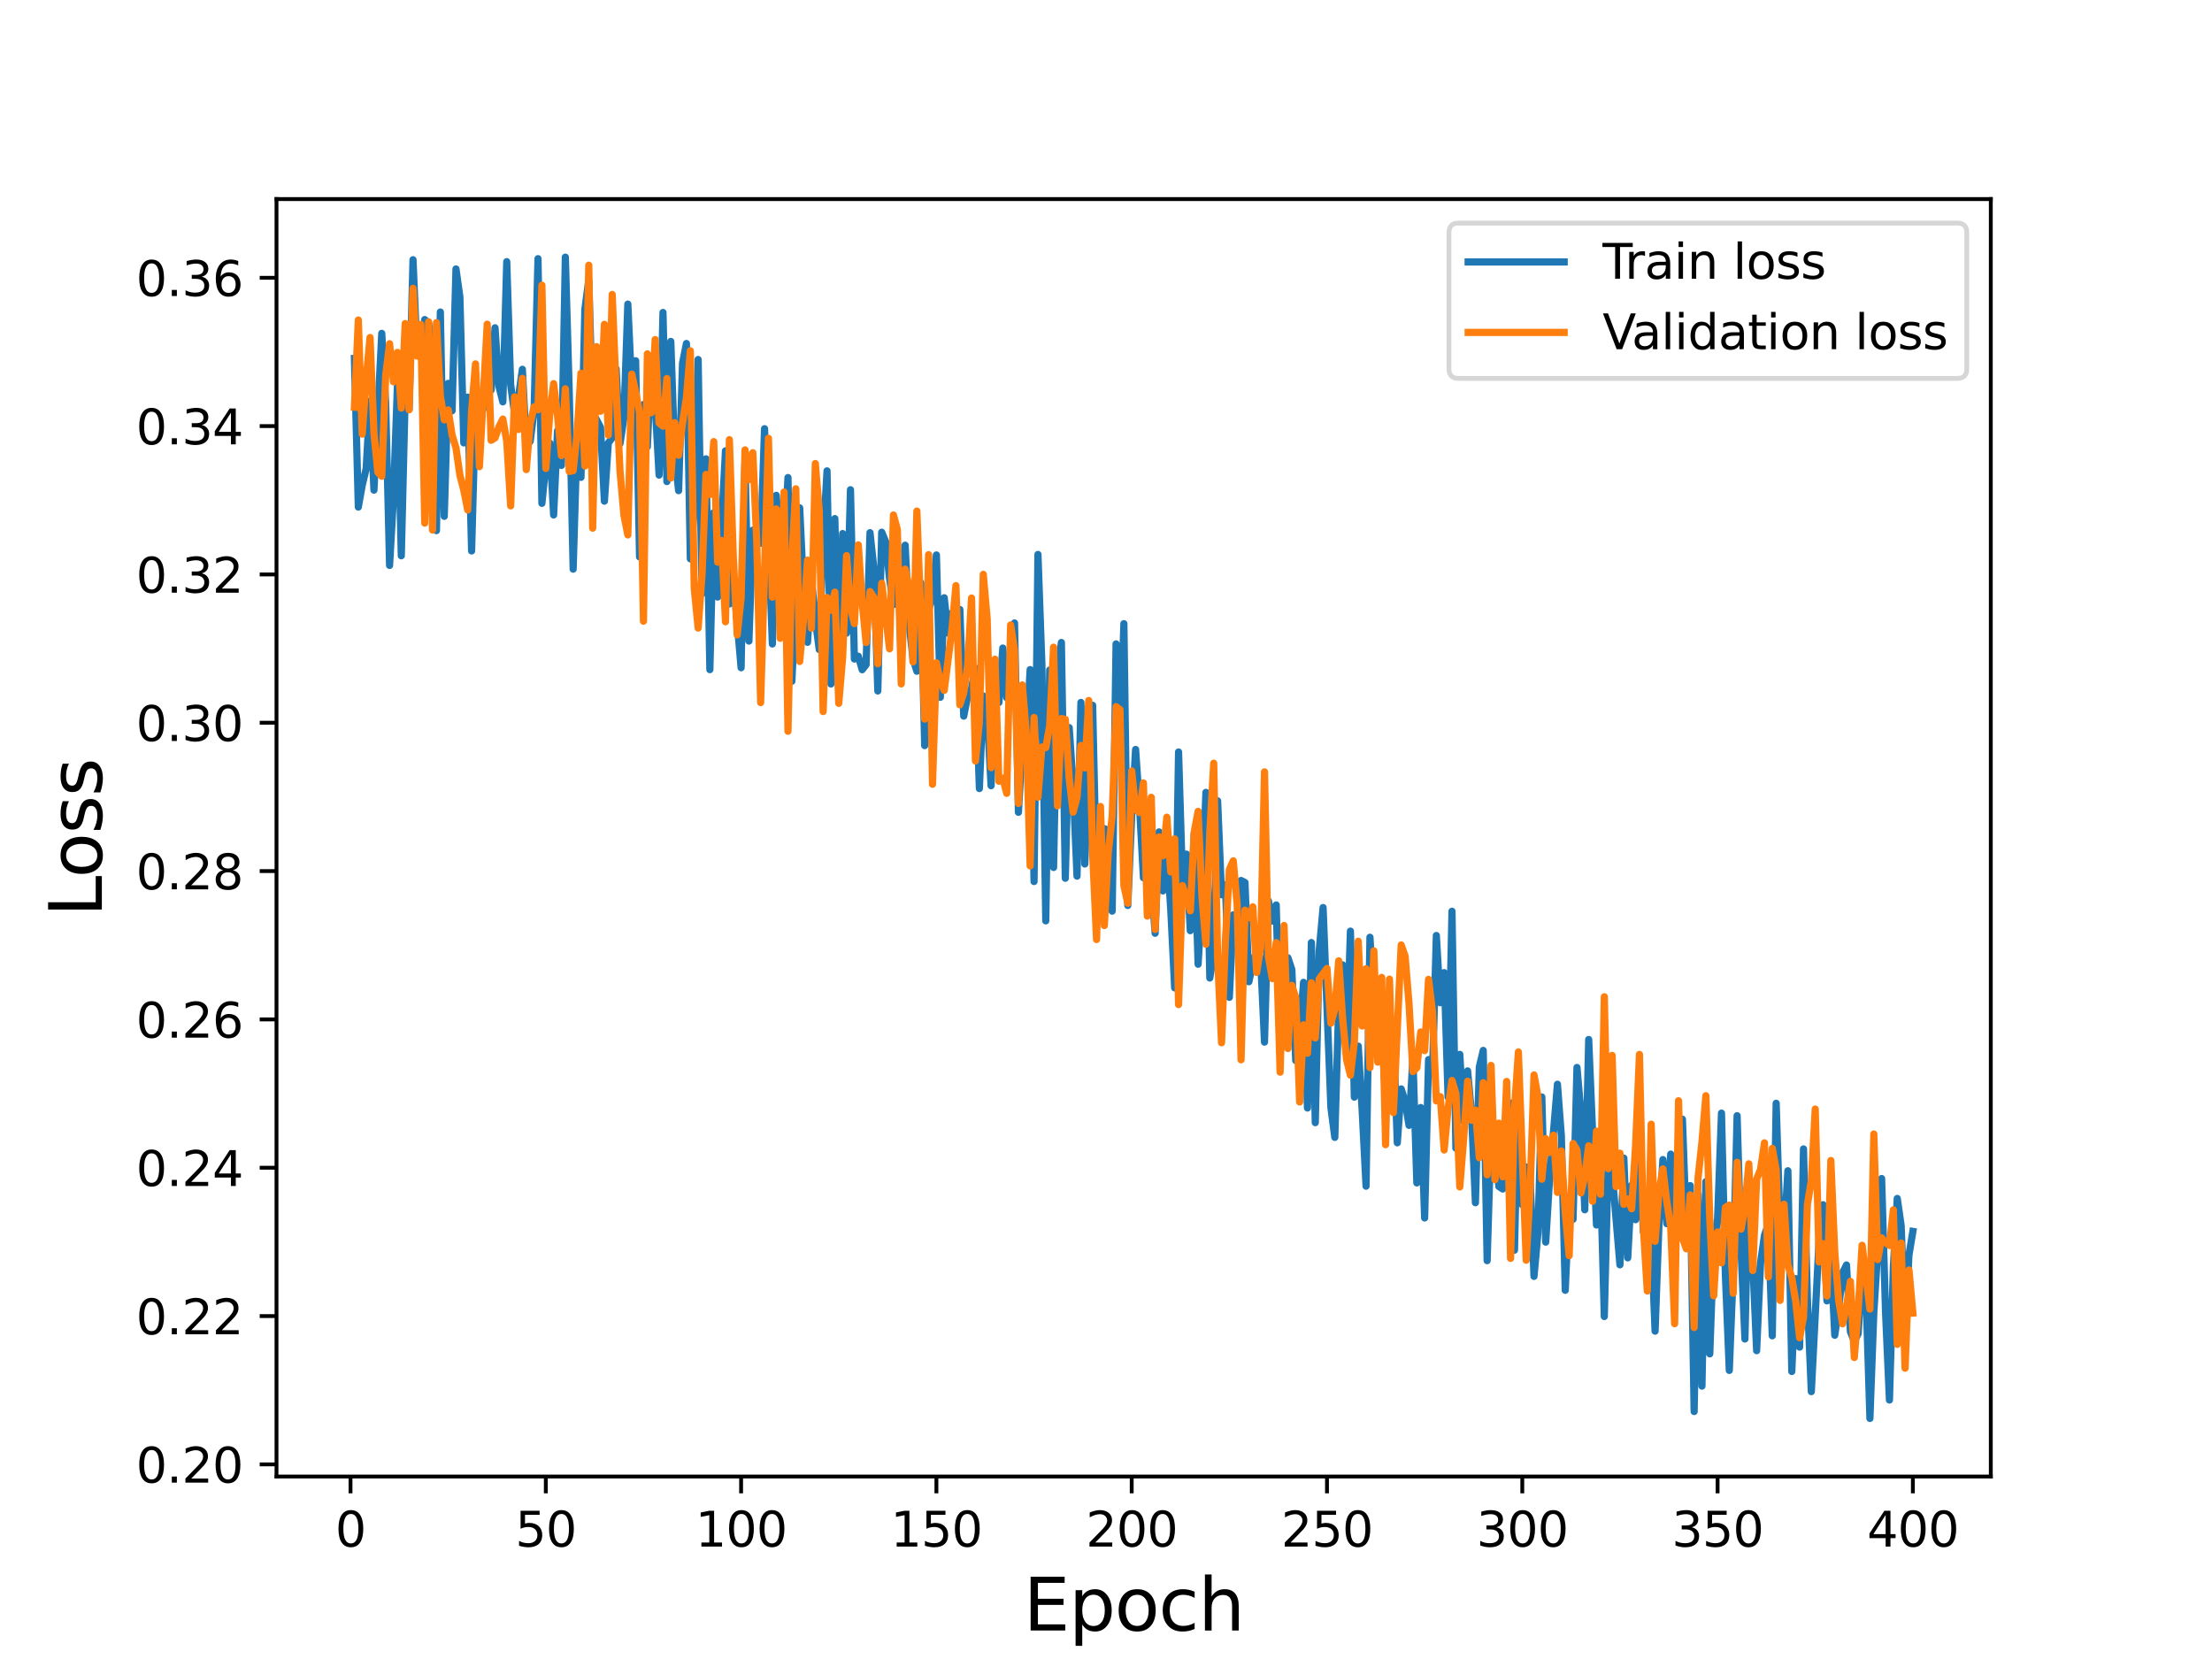 <?xml version="1.0" encoding="utf-8" standalone="no"?>
<!DOCTYPE svg PUBLIC "-//W3C//DTD SVG 1.1//EN"
  "http://www.w3.org/Graphics/SVG/1.1/DTD/svg11.dtd">
<svg height="345.6pt" version="1.1" viewBox="0 0 460.8 345.6" width="460.8pt" xmlns="http://www.w3.org/2000/svg" xmlns:xlink="http://www.w3.org/1999/xlink">
 <defs>
  <style type="text/css">*{stroke-linecap:butt;stroke-linejoin:round;}</style>
 </defs>
 <g id="figure_1">
  <g id="patch_1">
   <path d="M 0 345.6 
L 460.8 345.6 
L 460.8 0 
L 0 0 
z
" style="fill:#ffffff;"/>
  </g>
  <g id="axes_1">
   <g id="patch_2">
    <path d="M 57.6 307.584 
L 414.72 307.584 
L 414.72 41.472 
L 57.6 41.472 
z
" style="fill:#ffffff;"/>
   </g>
   <g id="matplotlib.axis_1">
    <g id="xtick_1">
     <g id="line2d_1">
      <defs>
       <path d="M 0 0 
L 0 3.5 
" id="m75723080e3" style="stroke:#000000;stroke-width:0.8;"/>
      </defs>
      <g>
       <use style="stroke:#000000;stroke-width:0.8;" x="73.019" xlink:href="#m75723080e3" y="307.584"/>
      </g>
     </g>
     <g id="text_1">
      <!-- 0 -->
      <g transform="translate(69.838 322.182)scale(0.1 -0.1)">
       <defs>
        <path d="M 2034 4250 
Q 1547 4250 1301 3770 
Q 1056 3291 1056 2328 
Q 1056 1369 1301 889 
Q 1547 409 2034 409 
Q 2525 409 2770 889 
Q 3016 1369 3016 2328 
Q 3016 3291 2770 3770 
Q 2525 4250 2034 4250 
z
M 2034 4750 
Q 2819 4750 3233 4129 
Q 3647 3509 3647 2328 
Q 3647 1150 3233 529 
Q 2819 -91 2034 -91 
Q 1250 -91 836 529 
Q 422 1150 422 2328 
Q 422 3509 836 4129 
Q 1250 4750 2034 4750 
z
" id="DejaVuSans-30" transform="scale(0.016)"/>
       </defs>
       <use xlink:href="#DejaVuSans-30"/>
      </g>
     </g>
    </g>
    <g id="xtick_2">
     <g id="line2d_2">
      <g>
       <use style="stroke:#000000;stroke-width:0.8;" x="113.703" xlink:href="#m75723080e3" y="307.584"/>
      </g>
     </g>
     <g id="text_2">
      <!-- 50 -->
      <g transform="translate(107.34 322.182)scale(0.1 -0.1)">
       <defs>
        <path d="M 691 4666 
L 3169 4666 
L 3169 4134 
L 1269 4134 
L 1269 2991 
Q 1406 3038 1543 3061 
Q 1681 3084 1819 3084 
Q 2600 3084 3056 2656 
Q 3513 2228 3513 1497 
Q 3513 744 3044 326 
Q 2575 -91 1722 -91 
Q 1428 -91 1123 -41 
Q 819 9 494 109 
L 494 744 
Q 775 591 1075 516 
Q 1375 441 1709 441 
Q 2250 441 2565 725 
Q 2881 1009 2881 1497 
Q 2881 1984 2565 2268 
Q 2250 2553 1709 2553 
Q 1456 2553 1204 2497 
Q 953 2441 691 2322 
L 691 4666 
z
" id="DejaVuSans-35" transform="scale(0.016)"/>
       </defs>
       <use xlink:href="#DejaVuSans-35"/>
       <use x="63.623" xlink:href="#DejaVuSans-30"/>
      </g>
     </g>
    </g>
    <g id="xtick_3">
     <g id="line2d_3">
      <g>
       <use style="stroke:#000000;stroke-width:0.8;" x="154.386" xlink:href="#m75723080e3" y="307.584"/>
      </g>
     </g>
     <g id="text_3">
      <!-- 100 -->
      <g transform="translate(144.842 322.182)scale(0.1 -0.1)">
       <defs>
        <path d="M 794 531 
L 1825 531 
L 1825 4091 
L 703 3866 
L 703 4441 
L 1819 4666 
L 2450 4666 
L 2450 531 
L 3481 531 
L 3481 0 
L 794 0 
L 794 531 
z
" id="DejaVuSans-31" transform="scale(0.016)"/>
       </defs>
       <use xlink:href="#DejaVuSans-31"/>
       <use x="63.623" xlink:href="#DejaVuSans-30"/>
       <use x="127.246" xlink:href="#DejaVuSans-30"/>
      </g>
     </g>
    </g>
    <g id="xtick_4">
     <g id="line2d_4">
      <g>
       <use style="stroke:#000000;stroke-width:0.8;" x="195.07" xlink:href="#m75723080e3" y="307.584"/>
      </g>
     </g>
     <g id="text_4">
      <!-- 150 -->
      <g transform="translate(185.526 322.182)scale(0.1 -0.1)">
       <use xlink:href="#DejaVuSans-31"/>
       <use x="63.623" xlink:href="#DejaVuSans-35"/>
       <use x="127.246" xlink:href="#DejaVuSans-30"/>
      </g>
     </g>
    </g>
    <g id="xtick_5">
     <g id="line2d_5">
      <g>
       <use style="stroke:#000000;stroke-width:0.8;" x="235.753" xlink:href="#m75723080e3" y="307.584"/>
      </g>
     </g>
     <g id="text_5">
      <!-- 200 -->
      <g transform="translate(226.209 322.182)scale(0.1 -0.1)">
       <defs>
        <path d="M 1228 531 
L 3431 531 
L 3431 0 
L 469 0 
L 469 531 
Q 828 903 1448 1529 
Q 2069 2156 2228 2338 
Q 2531 2678 2651 2914 
Q 2772 3150 2772 3378 
Q 2772 3750 2511 3984 
Q 2250 4219 1831 4219 
Q 1534 4219 1204 4116 
Q 875 4013 500 3803 
L 500 4441 
Q 881 4594 1212 4672 
Q 1544 4750 1819 4750 
Q 2544 4750 2975 4387 
Q 3406 4025 3406 3419 
Q 3406 3131 3298 2873 
Q 3191 2616 2906 2266 
Q 2828 2175 2409 1742 
Q 1991 1309 1228 531 
z
" id="DejaVuSans-32" transform="scale(0.016)"/>
       </defs>
       <use xlink:href="#DejaVuSans-32"/>
       <use x="63.623" xlink:href="#DejaVuSans-30"/>
       <use x="127.246" xlink:href="#DejaVuSans-30"/>
      </g>
     </g>
    </g>
    <g id="xtick_6">
     <g id="line2d_6">
      <g>
       <use style="stroke:#000000;stroke-width:0.8;" x="276.437" xlink:href="#m75723080e3" y="307.584"/>
      </g>
     </g>
     <g id="text_6">
      <!-- 250 -->
      <g transform="translate(266.893 322.182)scale(0.1 -0.1)">
       <use xlink:href="#DejaVuSans-32"/>
       <use x="63.623" xlink:href="#DejaVuSans-35"/>
       <use x="127.246" xlink:href="#DejaVuSans-30"/>
      </g>
     </g>
    </g>
    <g id="xtick_7">
     <g id="line2d_7">
      <g>
       <use style="stroke:#000000;stroke-width:0.8;" x="317.12" xlink:href="#m75723080e3" y="307.584"/>
      </g>
     </g>
     <g id="text_7">
      <!-- 300 -->
      <g transform="translate(307.576 322.182)scale(0.1 -0.1)">
       <defs>
        <path d="M 2597 2516 
Q 3050 2419 3304 2112 
Q 3559 1806 3559 1356 
Q 3559 666 3084 287 
Q 2609 -91 1734 -91 
Q 1441 -91 1130 -33 
Q 819 25 488 141 
L 488 750 
Q 750 597 1062 519 
Q 1375 441 1716 441 
Q 2309 441 2620 675 
Q 2931 909 2931 1356 
Q 2931 1769 2642 2001 
Q 2353 2234 1838 2234 
L 1294 2234 
L 1294 2753 
L 1863 2753 
Q 2328 2753 2575 2939 
Q 2822 3125 2822 3475 
Q 2822 3834 2567 4026 
Q 2313 4219 1838 4219 
Q 1578 4219 1281 4162 
Q 984 4106 628 3988 
L 628 4550 
Q 988 4650 1302 4700 
Q 1616 4750 1894 4750 
Q 2613 4750 3031 4423 
Q 3450 4097 3450 3541 
Q 3450 3153 3228 2886 
Q 3006 2619 2597 2516 
z
" id="DejaVuSans-33" transform="scale(0.016)"/>
       </defs>
       <use xlink:href="#DejaVuSans-33"/>
       <use x="63.623" xlink:href="#DejaVuSans-30"/>
       <use x="127.246" xlink:href="#DejaVuSans-30"/>
      </g>
     </g>
    </g>
    <g id="xtick_8">
     <g id="line2d_8">
      <g>
       <use style="stroke:#000000;stroke-width:0.8;" x="357.804" xlink:href="#m75723080e3" y="307.584"/>
      </g>
     </g>
     <g id="text_8">
      <!-- 350 -->
      <g transform="translate(348.26 322.182)scale(0.1 -0.1)">
       <use xlink:href="#DejaVuSans-33"/>
       <use x="63.623" xlink:href="#DejaVuSans-35"/>
       <use x="127.246" xlink:href="#DejaVuSans-30"/>
      </g>
     </g>
    </g>
    <g id="xtick_9">
     <g id="line2d_9">
      <g>
       <use style="stroke:#000000;stroke-width:0.8;" x="398.487" xlink:href="#m75723080e3" y="307.584"/>
      </g>
     </g>
     <g id="text_9">
      <!-- 400 -->
      <g transform="translate(388.944 322.182)scale(0.1 -0.1)">
       <defs>
        <path d="M 2419 4116 
L 825 1625 
L 2419 1625 
L 2419 4116 
z
M 2253 4666 
L 3047 4666 
L 3047 1625 
L 3713 1625 
L 3713 1100 
L 3047 1100 
L 3047 0 
L 2419 0 
L 2419 1100 
L 313 1100 
L 313 1709 
L 2253 4666 
z
" id="DejaVuSans-34" transform="scale(0.016)"/>
       </defs>
       <use xlink:href="#DejaVuSans-34"/>
       <use x="63.623" xlink:href="#DejaVuSans-30"/>
       <use x="127.246" xlink:href="#DejaVuSans-30"/>
      </g>
     </g>
    </g>
    <g id="text_10">
     <!-- Epoch -->
     <g transform="translate(213.194 339.66)scale(0.15 -0.15)">
      <defs>
       <path d="M 628 4666 
L 3578 4666 
L 3578 4134 
L 1259 4134 
L 1259 2753 
L 3481 2753 
L 3481 2222 
L 1259 2222 
L 1259 531 
L 3634 531 
L 3634 0 
L 628 0 
L 628 4666 
z
" id="DejaVuSans-45" transform="scale(0.016)"/>
       <path d="M 1159 525 
L 1159 -1331 
L 581 -1331 
L 581 3500 
L 1159 3500 
L 1159 2969 
Q 1341 3281 1617 3432 
Q 1894 3584 2278 3584 
Q 2916 3584 3314 3078 
Q 3713 2572 3713 1747 
Q 3713 922 3314 415 
Q 2916 -91 2278 -91 
Q 1894 -91 1617 61 
Q 1341 213 1159 525 
z
M 3116 1747 
Q 3116 2381 2855 2742 
Q 2594 3103 2138 3103 
Q 1681 3103 1420 2742 
Q 1159 2381 1159 1747 
Q 1159 1113 1420 752 
Q 1681 391 2138 391 
Q 2594 391 2855 752 
Q 3116 1113 3116 1747 
z
" id="DejaVuSans-70" transform="scale(0.016)"/>
       <path d="M 1959 3097 
Q 1497 3097 1228 2736 
Q 959 2375 959 1747 
Q 959 1119 1226 758 
Q 1494 397 1959 397 
Q 2419 397 2687 759 
Q 2956 1122 2956 1747 
Q 2956 2369 2687 2733 
Q 2419 3097 1959 3097 
z
M 1959 3584 
Q 2709 3584 3137 3096 
Q 3566 2609 3566 1747 
Q 3566 888 3137 398 
Q 2709 -91 1959 -91 
Q 1206 -91 779 398 
Q 353 888 353 1747 
Q 353 2609 779 3096 
Q 1206 3584 1959 3584 
z
" id="DejaVuSans-6f" transform="scale(0.016)"/>
       <path d="M 3122 3366 
L 3122 2828 
Q 2878 2963 2633 3030 
Q 2388 3097 2138 3097 
Q 1578 3097 1268 2742 
Q 959 2388 959 1747 
Q 959 1106 1268 751 
Q 1578 397 2138 397 
Q 2388 397 2633 464 
Q 2878 531 3122 666 
L 3122 134 
Q 2881 22 2623 -34 
Q 2366 -91 2075 -91 
Q 1284 -91 818 406 
Q 353 903 353 1747 
Q 353 2603 823 3093 
Q 1294 3584 2113 3584 
Q 2378 3584 2631 3529 
Q 2884 3475 3122 3366 
z
" id="DejaVuSans-63" transform="scale(0.016)"/>
       <path d="M 3513 2113 
L 3513 0 
L 2938 0 
L 2938 2094 
Q 2938 2591 2744 2837 
Q 2550 3084 2163 3084 
Q 1697 3084 1428 2787 
Q 1159 2491 1159 1978 
L 1159 0 
L 581 0 
L 581 4863 
L 1159 4863 
L 1159 2956 
Q 1366 3272 1645 3428 
Q 1925 3584 2291 3584 
Q 2894 3584 3203 3211 
Q 3513 2838 3513 2113 
z
" id="DejaVuSans-68" transform="scale(0.016)"/>
      </defs>
      <use xlink:href="#DejaVuSans-45"/>
      <use x="63.184" xlink:href="#DejaVuSans-70"/>
      <use x="126.66" xlink:href="#DejaVuSans-6f"/>
      <use x="187.842" xlink:href="#DejaVuSans-63"/>
      <use x="242.822" xlink:href="#DejaVuSans-68"/>
     </g>
    </g>
   </g>
   <g id="matplotlib.axis_2">
    <g id="ytick_1">
     <g id="line2d_10">
      <defs>
       <path d="M 0 0 
L -3.5 0 
" id="m8c2bc2753d" style="stroke:#000000;stroke-width:0.8;"/>
      </defs>
      <g>
       <use style="stroke:#000000;stroke-width:0.8;" x="57.6" xlink:href="#m8c2bc2753d" y="305.059"/>
      </g>
     </g>
     <g id="text_11">
      <!-- 0.20 -->
      <g transform="translate(28.334 308.858)scale(0.1 -0.1)">
       <defs>
        <path d="M 684 794 
L 1344 794 
L 1344 0 
L 684 0 
L 684 794 
z
" id="DejaVuSans-2e" transform="scale(0.016)"/>
       </defs>
       <use xlink:href="#DejaVuSans-30"/>
       <use x="63.623" xlink:href="#DejaVuSans-2e"/>
       <use x="95.41" xlink:href="#DejaVuSans-32"/>
       <use x="159.033" xlink:href="#DejaVuSans-30"/>
      </g>
     </g>
    </g>
    <g id="ytick_2">
     <g id="line2d_11">
      <g>
       <use style="stroke:#000000;stroke-width:0.8;" x="57.6" xlink:href="#m8c2bc2753d" y="274.16"/>
      </g>
     </g>
     <g id="text_12">
      <!-- 0.22 -->
      <g transform="translate(28.334 277.959)scale(0.1 -0.1)">
       <use xlink:href="#DejaVuSans-30"/>
       <use x="63.623" xlink:href="#DejaVuSans-2e"/>
       <use x="95.41" xlink:href="#DejaVuSans-32"/>
       <use x="159.033" xlink:href="#DejaVuSans-32"/>
      </g>
     </g>
    </g>
    <g id="ytick_3">
     <g id="line2d_12">
      <g>
       <use style="stroke:#000000;stroke-width:0.8;" x="57.6" xlink:href="#m8c2bc2753d" y="243.261"/>
      </g>
     </g>
     <g id="text_13">
      <!-- 0.24 -->
      <g transform="translate(28.334 247.06)scale(0.1 -0.1)">
       <use xlink:href="#DejaVuSans-30"/>
       <use x="63.623" xlink:href="#DejaVuSans-2e"/>
       <use x="95.41" xlink:href="#DejaVuSans-32"/>
       <use x="159.033" xlink:href="#DejaVuSans-34"/>
      </g>
     </g>
    </g>
    <g id="ytick_4">
     <g id="line2d_13">
      <g>
       <use style="stroke:#000000;stroke-width:0.8;" x="57.6" xlink:href="#m8c2bc2753d" y="212.362"/>
      </g>
     </g>
     <g id="text_14">
      <!-- 0.26 -->
      <g transform="translate(28.334 216.161)scale(0.1 -0.1)">
       <defs>
        <path d="M 2113 2584 
Q 1688 2584 1439 2293 
Q 1191 2003 1191 1497 
Q 1191 994 1439 701 
Q 1688 409 2113 409 
Q 2538 409 2786 701 
Q 3034 994 3034 1497 
Q 3034 2003 2786 2293 
Q 2538 2584 2113 2584 
z
M 3366 4563 
L 3366 3988 
Q 3128 4100 2886 4159 
Q 2644 4219 2406 4219 
Q 1781 4219 1451 3797 
Q 1122 3375 1075 2522 
Q 1259 2794 1537 2939 
Q 1816 3084 2150 3084 
Q 2853 3084 3261 2657 
Q 3669 2231 3669 1497 
Q 3669 778 3244 343 
Q 2819 -91 2113 -91 
Q 1303 -91 875 529 
Q 447 1150 447 2328 
Q 447 3434 972 4092 
Q 1497 4750 2381 4750 
Q 2619 4750 2861 4703 
Q 3103 4656 3366 4563 
z
" id="DejaVuSans-36" transform="scale(0.016)"/>
       </defs>
       <use xlink:href="#DejaVuSans-30"/>
       <use x="63.623" xlink:href="#DejaVuSans-2e"/>
       <use x="95.41" xlink:href="#DejaVuSans-32"/>
       <use x="159.033" xlink:href="#DejaVuSans-36"/>
      </g>
     </g>
    </g>
    <g id="ytick_5">
     <g id="line2d_14">
      <g>
       <use style="stroke:#000000;stroke-width:0.8;" x="57.6" xlink:href="#m8c2bc2753d" y="181.463"/>
      </g>
     </g>
     <g id="text_15">
      <!-- 0.28 -->
      <g transform="translate(28.334 185.262)scale(0.1 -0.1)">
       <defs>
        <path d="M 2034 2216 
Q 1584 2216 1326 1975 
Q 1069 1734 1069 1313 
Q 1069 891 1326 650 
Q 1584 409 2034 409 
Q 2484 409 2743 651 
Q 3003 894 3003 1313 
Q 3003 1734 2745 1975 
Q 2488 2216 2034 2216 
z
M 1403 2484 
Q 997 2584 770 2862 
Q 544 3141 544 3541 
Q 544 4100 942 4425 
Q 1341 4750 2034 4750 
Q 2731 4750 3128 4425 
Q 3525 4100 3525 3541 
Q 3525 3141 3298 2862 
Q 3072 2584 2669 2484 
Q 3125 2378 3379 2068 
Q 3634 1759 3634 1313 
Q 3634 634 3220 271 
Q 2806 -91 2034 -91 
Q 1263 -91 848 271 
Q 434 634 434 1313 
Q 434 1759 690 2068 
Q 947 2378 1403 2484 
z
M 1172 3481 
Q 1172 3119 1398 2916 
Q 1625 2713 2034 2713 
Q 2441 2713 2670 2916 
Q 2900 3119 2900 3481 
Q 2900 3844 2670 4047 
Q 2441 4250 2034 4250 
Q 1625 4250 1398 4047 
Q 1172 3844 1172 3481 
z
" id="DejaVuSans-38" transform="scale(0.016)"/>
       </defs>
       <use xlink:href="#DejaVuSans-30"/>
       <use x="63.623" xlink:href="#DejaVuSans-2e"/>
       <use x="95.41" xlink:href="#DejaVuSans-32"/>
       <use x="159.033" xlink:href="#DejaVuSans-38"/>
      </g>
     </g>
    </g>
    <g id="ytick_6">
     <g id="line2d_15">
      <g>
       <use style="stroke:#000000;stroke-width:0.8;" x="57.6" xlink:href="#m8c2bc2753d" y="150.563"/>
      </g>
     </g>
     <g id="text_16">
      <!-- 0.30 -->
      <g transform="translate(28.334 154.363)scale(0.1 -0.1)">
       <use xlink:href="#DejaVuSans-30"/>
       <use x="63.623" xlink:href="#DejaVuSans-2e"/>
       <use x="95.41" xlink:href="#DejaVuSans-33"/>
       <use x="159.033" xlink:href="#DejaVuSans-30"/>
      </g>
     </g>
    </g>
    <g id="ytick_7">
     <g id="line2d_16">
      <g>
       <use style="stroke:#000000;stroke-width:0.8;" x="57.6" xlink:href="#m8c2bc2753d" y="119.664"/>
      </g>
     </g>
     <g id="text_17">
      <!-- 0.32 -->
      <g transform="translate(28.334 123.464)scale(0.1 -0.1)">
       <use xlink:href="#DejaVuSans-30"/>
       <use x="63.623" xlink:href="#DejaVuSans-2e"/>
       <use x="95.41" xlink:href="#DejaVuSans-33"/>
       <use x="159.033" xlink:href="#DejaVuSans-32"/>
      </g>
     </g>
    </g>
    <g id="ytick_8">
     <g id="line2d_17">
      <g>
       <use style="stroke:#000000;stroke-width:0.8;" x="57.6" xlink:href="#m8c2bc2753d" y="88.765"/>
      </g>
     </g>
     <g id="text_18">
      <!-- 0.34 -->
      <g transform="translate(28.334 92.564)scale(0.1 -0.1)">
       <use xlink:href="#DejaVuSans-30"/>
       <use x="63.623" xlink:href="#DejaVuSans-2e"/>
       <use x="95.41" xlink:href="#DejaVuSans-33"/>
       <use x="159.033" xlink:href="#DejaVuSans-34"/>
      </g>
     </g>
    </g>
    <g id="ytick_9">
     <g id="line2d_18">
      <g>
       <use style="stroke:#000000;stroke-width:0.8;" x="57.6" xlink:href="#m8c2bc2753d" y="57.866"/>
      </g>
     </g>
     <g id="text_19">
      <!-- 0.36 -->
      <g transform="translate(28.334 61.665)scale(0.1 -0.1)">
       <use xlink:href="#DejaVuSans-30"/>
       <use x="63.623" xlink:href="#DejaVuSans-2e"/>
       <use x="95.41" xlink:href="#DejaVuSans-33"/>
       <use x="159.033" xlink:href="#DejaVuSans-36"/>
      </g>
     </g>
    </g>
    <g id="text_20">
     <!-- Loss -->
     <g transform="translate(21.215 190.979)rotate(-90)scale(0.15 -0.15)">
      <defs>
       <path d="M 628 4666 
L 1259 4666 
L 1259 531 
L 3531 531 
L 3531 0 
L 628 0 
L 628 4666 
z
" id="DejaVuSans-4c" transform="scale(0.016)"/>
       <path d="M 2834 3397 
L 2834 2853 
Q 2591 2978 2328 3040 
Q 2066 3103 1784 3103 
Q 1356 3103 1142 2972 
Q 928 2841 928 2578 
Q 928 2378 1081 2264 
Q 1234 2150 1697 2047 
L 1894 2003 
Q 2506 1872 2764 1633 
Q 3022 1394 3022 966 
Q 3022 478 2636 193 
Q 2250 -91 1575 -91 
Q 1294 -91 989 -36 
Q 684 19 347 128 
L 347 722 
Q 666 556 975 473 
Q 1284 391 1588 391 
Q 1994 391 2212 530 
Q 2431 669 2431 922 
Q 2431 1156 2273 1281 
Q 2116 1406 1581 1522 
L 1381 1569 
Q 847 1681 609 1914 
Q 372 2147 372 2553 
Q 372 3047 722 3315 
Q 1072 3584 1716 3584 
Q 2034 3584 2315 3537 
Q 2597 3491 2834 3397 
z
" id="DejaVuSans-73" transform="scale(0.016)"/>
      </defs>
      <use xlink:href="#DejaVuSans-4c"/>
      <use x="53.963" xlink:href="#DejaVuSans-6f"/>
      <use x="115.145" xlink:href="#DejaVuSans-73"/>
      <use x="167.244" xlink:href="#DejaVuSans-73"/>
     </g>
    </g>
   </g>
   <g id="line2d_19">
    <path clip-path="url(#p54444fc291)" d="M 73.833 74.671 
L 74.646 105.631 
L 75.46 101.075 
L 76.274 97.637 
L 77.087 83.523 
L 77.901 102.102 
L 79.528 69.445 
L 80.342 83.932 
L 81.156 117.789 
L 81.969 103.527 
L 82.783 80.506 
L 83.597 115.777 
L 84.41 82.421 
L 85.224 85.235 
L 86.038 54.106 
L 86.851 73.056 
L 87.665 74.504 
L 88.479 66.568 
L 89.292 67.433 
L 90.106 72.182 
L 90.92 110.533 
L 91.733 65.001 
L 92.547 107.558 
L 93.361 79.867 
L 94.174 85.586 
L 94.988 56.03 
L 95.802 61.848 
L 96.616 92.26 
L 97.429 82.726 
L 98.243 114.772 
L 99.057 84.964 
L 99.87 84.482 
L 100.684 85.137 
L 101.498 71.458 
L 102.311 81.248 
L 103.125 68.286 
L 103.939 80.519 
L 104.752 83.715 
L 105.566 54.509 
L 106.38 80.178 
L 107.193 86.169 
L 108.007 82.725 
L 108.821 76.929 
L 109.634 92.735 
L 110.448 91.942 
L 111.262 85.441 
L 112.075 53.887 
L 112.889 104.854 
L 113.703 96.751 
L 114.516 92.286 
L 115.33 107.272 
L 116.144 89.711 
L 116.957 96.957 
L 117.771 53.568 
L 118.585 81.821 
L 119.398 118.566 
L 120.212 91.229 
L 121.026 99.444 
L 121.839 64.451 
L 122.653 58.344 
L 123.467 85.957 
L 125.094 88.996 
L 125.908 104.405 
L 126.721 92.29 
L 127.535 91.202 
L 128.349 76.839 
L 129.162 92.394 
L 129.976 87.025 
L 130.79 63.352 
L 131.603 80.94 
L 132.417 75.149 
L 133.231 116.014 
L 134.044 84.281 
L 134.858 93.069 
L 135.672 74.37 
L 136.485 84.219 
L 137.299 98.967 
L 138.113 65.094 
L 138.926 100.318 
L 139.74 71.126 
L 140.554 94.764 
L 141.367 102.211 
L 142.181 75.663 
L 142.995 71.555 
L 143.808 116.413 
L 144.622 106.051 
L 145.436 74.897 
L 146.249 123.683 
L 147.063 95.579 
L 147.877 139.499 
L 148.69 106.771 
L 149.504 124.369 
L 151.131 93.918 
L 151.945 125.812 
L 152.759 120.312 
L 154.386 139.101 
L 155.2 96.259 
L 156.013 133.546 
L 156.827 110.45 
L 157.641 110.379 
L 158.454 113.162 
L 159.268 89.308 
L 160.895 134.151 
L 161.709 103.187 
L 162.523 113.179 
L 163.336 115.075 
L 164.15 99.486 
L 164.964 141.916 
L 166.591 105.796 
L 167.405 123.01 
L 168.219 133.807 
L 169.032 120.525 
L 169.846 129.029 
L 170.66 135.315 
L 171.473 112.5 
L 172.287 98.09 
L 173.101 142.49 
L 173.914 108.03 
L 174.728 143.477 
L 175.542 111.154 
L 176.355 131.894 
L 177.169 102.02 
L 177.983 137.288 
L 178.796 136.699 
L 179.61 139.516 
L 180.424 138.46 
L 181.237 110.965 
L 182.051 118.519 
L 182.865 143.944 
L 183.678 110.87 
L 184.492 112.844 
L 185.306 120.459 
L 186.119 125.957 
L 186.933 113.37 
L 187.747 137.051 
L 188.56 113.579 
L 189.374 129.851 
L 190.188 137.198 
L 191.001 139.834 
L 191.815 121.395 
L 192.629 155.319 
L 193.442 126.989 
L 194.256 124.495 
L 195.07 115.608 
L 195.883 145.255 
L 196.697 124.524 
L 197.511 131.891 
L 198.324 127.706 
L 199.138 128.63 
L 199.952 126.963 
L 200.765 149.179 
L 201.579 145.03 
L 202.393 143.358 
L 203.206 139.188 
L 204.02 164.271 
L 204.834 144.978 
L 205.647 148.624 
L 206.461 163.676 
L 207.275 138.569 
L 208.088 146.351 
L 208.902 134.999 
L 209.716 145.344 
L 210.529 145.938 
L 211.343 129.778 
L 212.157 169.219 
L 212.97 154.829 
L 213.784 153.902 
L 214.598 139.494 
L 215.411 183.641 
L 216.225 115.503 
L 217.039 138.243 
L 217.852 191.831 
L 218.666 139.582 
L 219.48 180.712 
L 220.293 140.611 
L 221.107 133.841 
L 221.921 182.954 
L 222.734 151.572 
L 223.548 163.55 
L 224.362 182.52 
L 225.175 146.331 
L 225.989 179.987 
L 226.803 157.165 
L 227.616 146.921 
L 228.43 183.578 
L 229.244 190.23 
L 230.057 172.633 
L 230.871 172.958 
L 231.685 189.807 
L 232.498 134.137 
L 233.312 154.103 
L 234.126 129.925 
L 234.939 188.619 
L 235.753 169.957 
L 236.567 156.124 
L 237.381 168.008 
L 238.194 182.846 
L 239.008 172.296 
L 240.635 194.413 
L 241.449 173.303 
L 242.263 185.587 
L 243.076 176.789 
L 243.89 189.476 
L 244.704 205.791 
L 245.517 156.653 
L 246.331 183.54 
L 247.145 177.925 
L 247.958 193.875 
L 248.772 173.698 
L 249.586 200.868 
L 250.399 187.063 
L 251.213 165.065 
L 252.027 203.74 
L 252.84 198.565 
L 253.654 166.835 
L 254.468 186.397 
L 255.281 184.351 
L 256.095 207.76 
L 256.909 190.581 
L 257.722 195.867 
L 258.536 183.419 
L 259.35 183.843 
L 260.163 204.517 
L 260.977 200.817 
L 261.791 197.909 
L 262.604 199.641 
L 263.418 217.09 
L 264.232 187.679 
L 265.045 191.883 
L 265.859 188.519 
L 266.673 219.383 
L 267.486 211.197 
L 268.3 199.522 
L 269.114 201.976 
L 269.927 220.932 
L 270.741 214.917 
L 271.555 204.639 
L 272.368 230.816 
L 273.182 196.351 
L 273.996 233.871 
L 274.809 198.065 
L 275.623 189.058 
L 277.25 230.708 
L 278.064 236.935 
L 278.878 209.487 
L 279.691 200.99 
L 280.505 219.289 
L 281.319 193.97 
L 282.132 228.547 
L 282.946 217.924 
L 283.76 231.263 
L 284.573 247.101 
L 285.387 195.251 
L 286.201 208.969 
L 287.014 207.324 
L 287.828 215.634 
L 288.642 228.177 
L 289.455 211.112 
L 290.269 215.489 
L 291.083 238.068 
L 291.896 226.84 
L 292.71 229.442 
L 293.524 234.432 
L 294.337 220.363 
L 295.151 246.423 
L 295.965 230.719 
L 296.778 253.722 
L 297.592 220.738 
L 298.406 223.787 
L 299.219 194.878 
L 300.033 208.878 
L 300.847 202.618 
L 301.66 228.569 
L 302.474 189.836 
L 303.288 239.173 
L 304.101 219.646 
L 304.915 233.607 
L 305.729 223.079 
L 306.543 231.995 
L 307.356 250.55 
L 308.17 222.251 
L 308.984 218.824 
L 309.797 262.623 
L 310.611 235.784 
L 311.425 235.34 
L 312.238 247.164 
L 313.052 247.692 
L 313.866 239.901 
L 314.679 229.784 
L 315.493 260.434 
L 316.307 225.21 
L 317.12 250.964 
L 317.934 243.091 
L 318.748 245.504 
L 319.561 265.895 
L 320.375 256.906 
L 321.189 228.516 
L 322.002 258.757 
L 322.816 245.405 
L 324.443 225.867 
L 325.257 236.621 
L 326.071 268.792 
L 326.884 250.188 
L 327.698 253.999 
L 328.512 222.371 
L 329.325 231.729 
L 330.139 252.02 
L 330.953 216.548 
L 332.58 255.192 
L 333.394 244.718 
L 334.207 274.256 
L 335.021 241.809 
L 335.835 244.284 
L 337.462 263.486 
L 338.276 241.254 
L 339.089 262.032 
L 339.903 246.904 
L 340.717 254.087 
L 341.53 238.417 
L 342.344 256.59 
L 343.158 252.001 
L 343.971 257.462 
L 344.785 277.306 
L 345.599 254.802 
L 346.412 241.563 
L 347.226 254.913 
L 348.04 240.429 
L 348.853 259.382 
L 350.481 233.154 
L 351.294 255.898 
L 352.108 246.984 
L 352.922 294.047 
L 353.735 248.798 
L 354.549 288.753 
L 355.363 246.162 
L 356.176 282.031 
L 356.99 259.572 
L 357.804 253.881 
L 358.617 231.886 
L 359.431 265.668 
L 360.245 285.48 
L 361.058 264.822 
L 361.872 232.424 
L 362.686 260.232 
L 363.499 278.939 
L 364.313 244.014 
L 365.94 281.369 
L 366.754 263.063 
L 367.568 257.352 
L 368.381 254.976 
L 369.195 278.275 
L 370.009 229.832 
L 370.822 255.638 
L 371.636 257.743 
L 372.45 243.889 
L 373.263 285.709 
L 374.077 266.363 
L 374.891 280.629 
L 375.704 239.344 
L 376.518 270.678 
L 377.332 289.904 
L 378.959 258.135 
L 379.773 250.962 
L 380.587 270.996 
L 381.4 261.565 
L 382.214 278.153 
L 383.028 272.528 
L 383.841 265.165 
L 384.655 263.518 
L 385.469 277.392 
L 386.282 279.406 
L 387.096 277.82 
L 387.91 264.096 
L 388.723 269.475 
L 389.537 295.488 
L 390.351 273.43 
L 391.164 260.524 
L 391.978 245.51 
L 392.792 273.372 
L 393.605 291.65 
L 394.419 263.954 
L 395.233 249.66 
L 396.046 255.335 
L 396.86 277.05 
L 397.674 261.42 
L 398.487 256.525 
L 398.487 256.525 
" style="fill:none;stroke:#1f77b4;stroke-linecap:square;stroke-width:1.5;"/>
   </g>
   <g id="line2d_20">
    <path clip-path="url(#p54444fc291)" d="M 73.833 84.834 
L 74.646 66.665 
L 75.46 90.437 
L 76.274 79.034 
L 77.087 70.31 
L 77.901 90.263 
L 78.715 98.381 
L 79.528 99.218 
L 80.342 78.235 
L 81.156 71.603 
L 81.969 79.538 
L 82.783 73.414 
L 83.597 85.007 
L 84.41 67.4 
L 85.224 85.371 
L 86.038 60.066 
L 86.851 74.175 
L 87.665 67.583 
L 88.479 108.979 
L 89.292 67.026 
L 90.106 110.413 
L 90.92 67.211 
L 91.733 82.471 
L 92.547 87.462 
L 93.361 85.395 
L 94.174 90.616 
L 94.988 93.322 
L 95.802 98.95 
L 96.616 102.137 
L 97.429 106.24 
L 98.243 85.521 
L 99.057 75.808 
L 99.87 97.21 
L 101.498 67.531 
L 102.311 91.722 
L 103.125 91.217 
L 103.939 88.909 
L 104.752 87.3 
L 105.566 91.921 
L 106.38 105.383 
L 107.193 82.664 
L 108.007 89.461 
L 108.821 78.817 
L 109.634 97.824 
L 110.448 88.204 
L 111.262 84.739 
L 112.075 85.36 
L 112.889 59.412 
L 113.703 97.581 
L 114.516 86.31 
L 115.33 79.914 
L 116.144 86.585 
L 116.957 94.921 
L 117.771 80.998 
L 118.585 98.201 
L 119.398 98.047 
L 120.212 90.33 
L 121.026 77.749 
L 121.839 97.089 
L 122.653 55.249 
L 123.467 110.027 
L 124.28 72.208 
L 125.094 85.674 
L 125.908 67.563 
L 126.721 90.636 
L 127.535 61.345 
L 128.349 81.348 
L 129.162 98.168 
L 129.976 107.351 
L 130.79 111.434 
L 131.603 77.943 
L 132.417 81.651 
L 133.231 85.942 
L 134.044 129.413 
L 134.858 73.717 
L 135.672 85.988 
L 136.485 70.739 
L 137.299 88.107 
L 138.113 88.775 
L 138.926 78.859 
L 139.74 99.584 
L 140.554 88.054 
L 141.367 94.829 
L 142.181 88.153 
L 142.995 82.835 
L 143.808 73.078 
L 144.622 122.574 
L 145.436 130.836 
L 146.249 119.623 
L 147.063 98.843 
L 147.877 103.008 
L 148.69 92.002 
L 149.504 117.107 
L 150.318 112.594 
L 151.131 129.526 
L 151.945 91.592 
L 152.759 116.019 
L 153.572 132.255 
L 154.386 124.556 
L 155.2 93.721 
L 156.013 99.926 
L 156.827 94.307 
L 157.641 112.688 
L 158.454 146.365 
L 160.082 91.304 
L 160.895 124.397 
L 161.709 106.025 
L 162.523 132.965 
L 163.336 102.495 
L 164.15 152.338 
L 164.964 115.99 
L 165.777 101.825 
L 166.591 137.801 
L 167.405 128.723 
L 168.219 116.688 
L 169.032 130.885 
L 169.846 96.562 
L 170.66 106.31 
L 171.473 148.227 
L 172.287 124.48 
L 173.101 127.118 
L 173.914 123.346 
L 174.728 146.518 
L 175.542 136.924 
L 176.355 115.746 
L 177.169 126.578 
L 177.983 129.897 
L 178.796 113.508 
L 179.61 125.489 
L 180.424 133.853 
L 181.237 123.225 
L 182.051 124.464 
L 182.865 138.263 
L 183.678 121.515 
L 185.306 135.162 
L 186.119 107.279 
L 186.933 110.324 
L 187.747 142.469 
L 188.56 118.566 
L 189.374 122.142 
L 190.188 137.907 
L 191.001 106.462 
L 192.629 149.796 
L 193.442 115.55 
L 194.256 163.383 
L 195.07 138.075 
L 195.883 141.902 
L 196.697 143.821 
L 198.324 130.929 
L 199.138 121.996 
L 199.952 146.825 
L 200.765 144.333 
L 201.579 138.648 
L 202.393 124.578 
L 203.206 158.527 
L 204.02 150.474 
L 204.834 119.647 
L 205.647 128.903 
L 206.461 159.922 
L 207.275 137.326 
L 208.088 162.747 
L 208.902 162.1 
L 209.716 165.264 
L 210.529 130.183 
L 211.343 135.442 
L 212.157 167.358 
L 212.97 142.678 
L 213.784 152.6 
L 214.598 180.388 
L 215.411 149.468 
L 216.225 166.074 
L 217.039 155.614 
L 217.852 155.736 
L 218.666 151.228 
L 219.48 134.822 
L 220.293 167.881 
L 221.107 149.683 
L 221.921 149.864 
L 222.734 162.174 
L 223.548 169.191 
L 224.362 166.088 
L 225.175 155.307 
L 225.989 159.969 
L 226.803 145.929 
L 227.616 177.76 
L 228.43 195.72 
L 229.244 167.996 
L 230.057 192.807 
L 230.871 177.578 
L 231.685 170.079 
L 232.498 147.208 
L 233.312 147.822 
L 234.126 184.511 
L 234.939 188.167 
L 235.753 160.598 
L 236.567 168.601 
L 237.381 169.275 
L 238.194 163.09 
L 239.008 190.843 
L 239.822 166.091 
L 240.635 193.625 
L 241.449 174.346 
L 242.263 178.281 
L 243.076 170.231 
L 243.89 181.644 
L 244.704 174.762 
L 245.517 209.272 
L 246.331 184.488 
L 247.958 189.735 
L 248.772 173.314 
L 249.586 169.021 
L 250.399 186.831 
L 251.213 196.704 
L 252.027 173.291 
L 252.84 158.997 
L 253.654 199.605 
L 254.468 217.225 
L 255.281 195.871 
L 256.095 181.148 
L 256.909 179.326 
L 257.722 188.432 
L 258.536 220.776 
L 259.35 189.607 
L 260.163 191.183 
L 260.977 188.899 
L 261.791 202.585 
L 262.604 197.429 
L 263.418 160.796 
L 264.232 199.252 
L 265.045 203.872 
L 265.859 196.365 
L 266.673 223.352 
L 267.486 192.794 
L 268.3 218.435 
L 269.114 205.27 
L 269.927 207.866 
L 270.741 229.565 
L 271.555 213.493 
L 272.368 219.404 
L 273.182 204.741 
L 273.996 216.225 
L 274.809 203.934 
L 276.437 201.747 
L 277.25 213.149 
L 278.064 210.225 
L 278.878 200.157 
L 279.691 212.105 
L 280.505 220.69 
L 281.319 223.978 
L 282.132 217.117 
L 282.946 196.076 
L 283.76 213.727 
L 284.573 201.803 
L 285.387 222.398 
L 286.201 198.08 
L 287.014 221.261 
L 287.828 203.61 
L 288.642 238.462 
L 289.455 203.978 
L 290.269 231.781 
L 291.896 196.85 
L 292.71 199.197 
L 293.524 209.097 
L 294.337 223.233 
L 295.151 222.43 
L 295.965 214.981 
L 296.778 218.855 
L 297.592 204.021 
L 298.406 210.681 
L 299.219 229.339 
L 300.033 228.442 
L 300.847 239.566 
L 301.66 230.859 
L 302.474 225.077 
L 303.288 227.811 
L 304.101 247.257 
L 304.915 237.128 
L 305.729 225.251 
L 306.543 233.368 
L 307.356 231.262 
L 308.17 241.191 
L 308.984 225.553 
L 309.797 244.723 
L 310.611 221.948 
L 311.425 245.739 
L 312.238 233.969 
L 313.052 245.155 
L 313.866 225.284 
L 314.679 262.146 
L 315.493 231.191 
L 316.307 219.145 
L 317.934 262.528 
L 318.748 248.098 
L 319.561 223.933 
L 320.375 228.341 
L 321.189 245.655 
L 322.002 237.192 
L 322.816 240.073 
L 323.63 236.493 
L 324.443 248.404 
L 325.257 239.762 
L 326.071 252.556 
L 326.884 261.582 
L 327.698 238.211 
L 328.512 239.6 
L 329.325 248.522 
L 330.139 245.005 
L 330.953 238.688 
L 331.766 250.246 
L 332.58 235.639 
L 333.394 248.777 
L 334.207 207.643 
L 335.021 243.462 
L 335.835 219.857 
L 336.648 247.203 
L 337.462 240.23 
L 338.276 250.889 
L 339.089 249.782 
L 339.903 251.801 
L 340.717 238.735 
L 341.53 219.657 
L 342.344 255.815 
L 343.158 268.939 
L 343.971 234.191 
L 344.785 258.594 
L 345.599 248.219 
L 346.412 243.51 
L 347.226 250.342 
L 348.04 255.583 
L 348.853 275.757 
L 349.667 229.302 
L 350.481 257.863 
L 351.294 260.156 
L 352.108 248.918 
L 352.922 276.548 
L 353.735 245.364 
L 354.549 237.886 
L 355.363 228.257 
L 356.176 253.905 
L 356.99 269.945 
L 357.804 256.654 
L 358.617 263.084 
L 359.431 251.537 
L 360.245 251.05 
L 361.058 269.403 
L 361.872 242.129 
L 362.686 256.054 
L 363.499 251.519 
L 364.313 242.445 
L 365.127 264.666 
L 365.94 245.617 
L 366.754 243.616 
L 367.568 238.071 
L 368.381 266.003 
L 369.195 239.227 
L 370.009 243.742 
L 370.822 270.895 
L 371.636 250.871 
L 372.45 263.475 
L 373.263 266.173 
L 374.077 271.07 
L 374.891 278.678 
L 375.704 274.37 
L 376.518 250.874 
L 377.332 245.991 
L 378.146 231.035 
L 378.959 262.888 
L 379.773 259.088 
L 380.587 269.987 
L 381.4 241.75 
L 382.214 260.831 
L 383.028 270.914 
L 383.841 275.777 
L 384.655 272.211 
L 385.469 266.933 
L 386.282 282.794 
L 387.096 272.878 
L 387.91 259.413 
L 389.537 272.696 
L 390.351 236.236 
L 391.164 262.394 
L 391.978 257.872 
L 392.792 258.839 
L 393.605 259.463 
L 394.419 252.031 
L 395.233 280.064 
L 396.046 258.946 
L 396.86 285.026 
L 397.674 264.566 
L 398.487 273.542 
L 398.487 273.542 
" style="fill:none;stroke:#ff7f0e;stroke-linecap:square;stroke-width:1.5;"/>
   </g>
   <g id="patch_3">
    <path d="M 57.6 307.584 
L 57.6 41.472 
" style="fill:none;stroke:#000000;stroke-linecap:square;stroke-linejoin:miter;stroke-width:0.8;"/>
   </g>
   <g id="patch_4">
    <path d="M 414.72 307.584 
L 414.72 41.472 
" style="fill:none;stroke:#000000;stroke-linecap:square;stroke-linejoin:miter;stroke-width:0.8;"/>
   </g>
   <g id="patch_5">
    <path d="M 57.6 307.584 
L 414.72 307.584 
" style="fill:none;stroke:#000000;stroke-linecap:square;stroke-linejoin:miter;stroke-width:0.8;"/>
   </g>
   <g id="patch_6">
    <path d="M 57.6 41.472 
L 414.72 41.472 
" style="fill:none;stroke:#000000;stroke-linecap:square;stroke-linejoin:miter;stroke-width:0.8;"/>
   </g>
   <g id="legend_1">
    <g id="patch_7">
     <path d="M 303.845 78.828 
L 407.72 78.828 
Q 409.72 78.828 409.72 76.828 
L 409.72 48.472 
Q 409.72 46.472 407.72 46.472 
L 303.845 46.472 
Q 301.845 46.472 301.845 48.472 
L 301.845 76.828 
Q 301.845 78.828 303.845 78.828 
z
" style="fill:#ffffff;opacity:0.8;stroke:#cccccc;stroke-linejoin:miter;"/>
    </g>
    <g id="line2d_21">
     <path d="M 305.845 54.57 
L 325.845 54.57 
" style="fill:none;stroke:#1f77b4;stroke-linecap:square;stroke-width:1.5;"/>
    </g>
    <g id="line2d_22"/>
    <g id="text_21">
     <!-- Train loss -->
     <g transform="translate(333.845 58.07)scale(0.1 -0.1)">
      <defs>
       <path d="M -19 4666 
L 3928 4666 
L 3928 4134 
L 2272 4134 
L 2272 0 
L 1638 0 
L 1638 4134 
L -19 4134 
L -19 4666 
z
" id="DejaVuSans-54" transform="scale(0.016)"/>
       <path d="M 2631 2963 
Q 2534 3019 2420 3045 
Q 2306 3072 2169 3072 
Q 1681 3072 1420 2755 
Q 1159 2438 1159 1844 
L 1159 0 
L 581 0 
L 581 3500 
L 1159 3500 
L 1159 2956 
Q 1341 3275 1631 3429 
Q 1922 3584 2338 3584 
Q 2397 3584 2469 3576 
Q 2541 3569 2628 3553 
L 2631 2963 
z
" id="DejaVuSans-72" transform="scale(0.016)"/>
       <path d="M 2194 1759 
Q 1497 1759 1228 1600 
Q 959 1441 959 1056 
Q 959 750 1161 570 
Q 1363 391 1709 391 
Q 2188 391 2477 730 
Q 2766 1069 2766 1631 
L 2766 1759 
L 2194 1759 
z
M 3341 1997 
L 3341 0 
L 2766 0 
L 2766 531 
Q 2569 213 2275 61 
Q 1981 -91 1556 -91 
Q 1019 -91 701 211 
Q 384 513 384 1019 
Q 384 1609 779 1909 
Q 1175 2209 1959 2209 
L 2766 2209 
L 2766 2266 
Q 2766 2663 2505 2880 
Q 2244 3097 1772 3097 
Q 1472 3097 1187 3025 
Q 903 2953 641 2809 
L 641 3341 
Q 956 3463 1253 3523 
Q 1550 3584 1831 3584 
Q 2591 3584 2966 3190 
Q 3341 2797 3341 1997 
z
" id="DejaVuSans-61" transform="scale(0.016)"/>
       <path d="M 603 3500 
L 1178 3500 
L 1178 0 
L 603 0 
L 603 3500 
z
M 603 4863 
L 1178 4863 
L 1178 4134 
L 603 4134 
L 603 4863 
z
" id="DejaVuSans-69" transform="scale(0.016)"/>
       <path d="M 3513 2113 
L 3513 0 
L 2938 0 
L 2938 2094 
Q 2938 2591 2744 2837 
Q 2550 3084 2163 3084 
Q 1697 3084 1428 2787 
Q 1159 2491 1159 1978 
L 1159 0 
L 581 0 
L 581 3500 
L 1159 3500 
L 1159 2956 
Q 1366 3272 1645 3428 
Q 1925 3584 2291 3584 
Q 2894 3584 3203 3211 
Q 3513 2838 3513 2113 
z
" id="DejaVuSans-6e" transform="scale(0.016)"/>
       <path id="DejaVuSans-20" transform="scale(0.016)"/>
       <path d="M 603 4863 
L 1178 4863 
L 1178 0 
L 603 0 
L 603 4863 
z
" id="DejaVuSans-6c" transform="scale(0.016)"/>
      </defs>
      <use xlink:href="#DejaVuSans-54"/>
      <use x="46.334" xlink:href="#DejaVuSans-72"/>
      <use x="87.447" xlink:href="#DejaVuSans-61"/>
      <use x="148.727" xlink:href="#DejaVuSans-69"/>
      <use x="176.51" xlink:href="#DejaVuSans-6e"/>
      <use x="239.889" xlink:href="#DejaVuSans-20"/>
      <use x="271.676" xlink:href="#DejaVuSans-6c"/>
      <use x="299.459" xlink:href="#DejaVuSans-6f"/>
      <use x="360.641" xlink:href="#DejaVuSans-73"/>
      <use x="412.74" xlink:href="#DejaVuSans-73"/>
     </g>
    </g>
    <g id="line2d_23">
     <path d="M 305.845 69.249 
L 325.845 69.249 
" style="fill:none;stroke:#ff7f0e;stroke-linecap:square;stroke-width:1.5;"/>
    </g>
    <g id="line2d_24"/>
    <g id="text_22">
     <!-- Validation loss -->
     <g transform="translate(333.845 72.749)scale(0.1 -0.1)">
      <defs>
       <path d="M 1831 0 
L 50 4666 
L 709 4666 
L 2188 738 
L 3669 4666 
L 4325 4666 
L 2547 0 
L 1831 0 
z
" id="DejaVuSans-56" transform="scale(0.016)"/>
       <path d="M 2906 2969 
L 2906 4863 
L 3481 4863 
L 3481 0 
L 2906 0 
L 2906 525 
Q 2725 213 2448 61 
Q 2172 -91 1784 -91 
Q 1150 -91 751 415 
Q 353 922 353 1747 
Q 353 2572 751 3078 
Q 1150 3584 1784 3584 
Q 2172 3584 2448 3432 
Q 2725 3281 2906 2969 
z
M 947 1747 
Q 947 1113 1208 752 
Q 1469 391 1925 391 
Q 2381 391 2643 752 
Q 2906 1113 2906 1747 
Q 2906 2381 2643 2742 
Q 2381 3103 1925 3103 
Q 1469 3103 1208 2742 
Q 947 2381 947 1747 
z
" id="DejaVuSans-64" transform="scale(0.016)"/>
       <path d="M 1172 4494 
L 1172 3500 
L 2356 3500 
L 2356 3053 
L 1172 3053 
L 1172 1153 
Q 1172 725 1289 603 
Q 1406 481 1766 481 
L 2356 481 
L 2356 0 
L 1766 0 
Q 1100 0 847 248 
Q 594 497 594 1153 
L 594 3053 
L 172 3053 
L 172 3500 
L 594 3500 
L 594 4494 
L 1172 4494 
z
" id="DejaVuSans-74" transform="scale(0.016)"/>
      </defs>
      <use xlink:href="#DejaVuSans-56"/>
      <use x="60.658" xlink:href="#DejaVuSans-61"/>
      <use x="121.938" xlink:href="#DejaVuSans-6c"/>
      <use x="149.721" xlink:href="#DejaVuSans-69"/>
      <use x="177.504" xlink:href="#DejaVuSans-64"/>
      <use x="240.98" xlink:href="#DejaVuSans-61"/>
      <use x="302.26" xlink:href="#DejaVuSans-74"/>
      <use x="341.469" xlink:href="#DejaVuSans-69"/>
      <use x="369.252" xlink:href="#DejaVuSans-6f"/>
      <use x="430.434" xlink:href="#DejaVuSans-6e"/>
      <use x="493.812" xlink:href="#DejaVuSans-20"/>
      <use x="525.6" xlink:href="#DejaVuSans-6c"/>
      <use x="553.383" xlink:href="#DejaVuSans-6f"/>
      <use x="614.564" xlink:href="#DejaVuSans-73"/>
      <use x="666.664" xlink:href="#DejaVuSans-73"/>
     </g>
    </g>
   </g>
  </g>
 </g>
 <defs>
  <clipPath id="p54444fc291">
   <rect height="266.112" width="357.12" x="57.6" y="41.472"/>
  </clipPath>
 </defs>
</svg>
